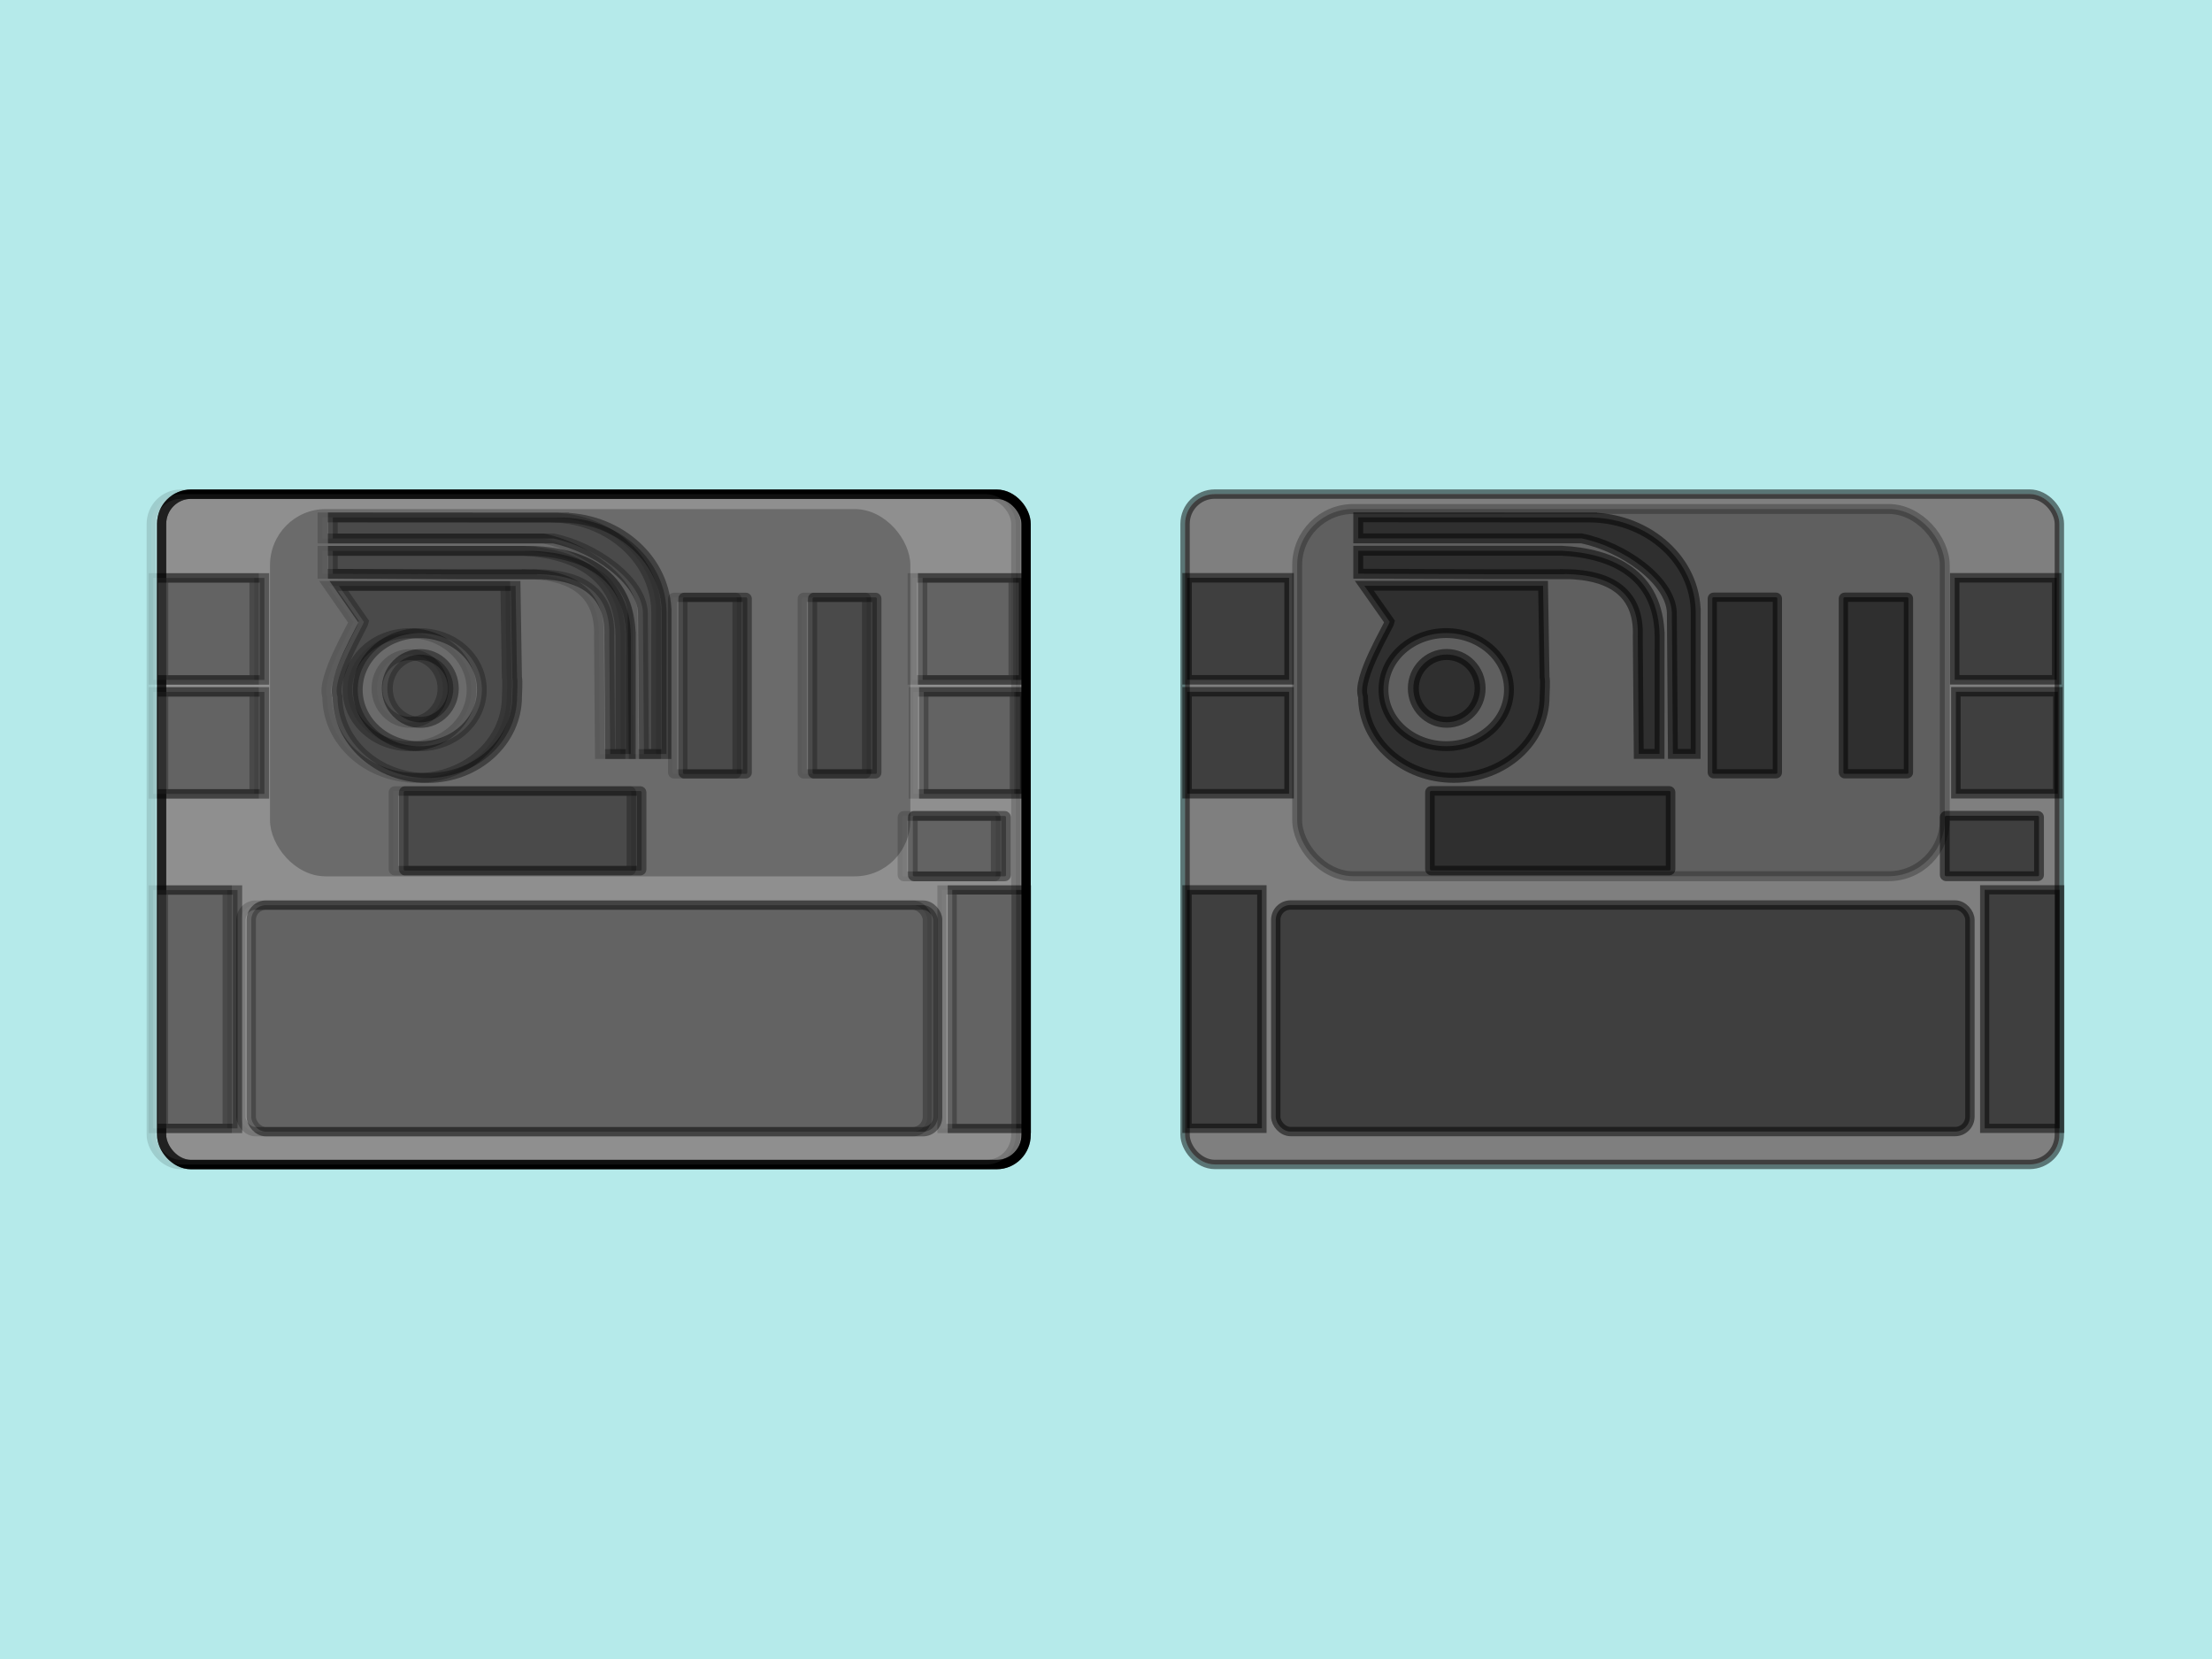 <?xml version="1.0" encoding="UTF-8" standalone="no"?>
<svg
   xmlns:dc="http://purl.org/dc/elements/1.1/"
   xmlns:cc="http://creativecommons.org/ns#"
   xmlns:rdf="http://www.w3.org/1999/02/22-rdf-syntax-ns#"
   xmlns:svg="http://www.w3.org/2000/svg"
   xmlns="http://www.w3.org/2000/svg"
   xmlns:sodipodi="http://sodipodi.sourceforge.net/DTD/sodipodi-0.dtd"
   xmlns:inkscape="http://www.inkscape.org/namespaces/inkscape"
   sodipodi:docname="framework showcase 2.svg"
   inkscape:version="1.0 (4035a4f, 2020-05-01)"
   id="svg5582"
   version="1.1"
   viewBox="0 0 211.667 158.75"
   height="600"
   width="800">
  <defs
     id="defs5576" />
  <sodipodi:namedview
     inkscape:window-maximized="0"
     inkscape:window-y="25"
     inkscape:window-x="0"
     inkscape:window-height="795"
     inkscape:window-width="1252"
     units="px"
     showgrid="false"
     inkscape:document-rotation="0"
     inkscape:current-layer="layer1"
     inkscape:document-units="px"
     inkscape:cy="374.28571"
     inkscape:cx="742.85714"
     inkscape:zoom="0.35"
     inkscape:pageshadow="2"
     inkscape:pageopacity="0.0"
     borderopacity="1.0"
     bordercolor="#666666"
     pagecolor="#ffffff"
     id="base" />
  <g
     id="layer1"
     inkscape:groupmode="layer"
     inkscape:label="Layer 1">
    <rect
       y="1.110223e-16"
       x="1.110223e-16"
       height="158.75"
       width="211.667"
       id="rect7873"
       style="opacity:1;fill:#b5eaea;fill-opacity:1;stroke:none;stroke-width:6.35;stroke-linecap:round;stroke-linejoin:round;stroke-opacity:0;paint-order:stroke fill markers" />
    <g
       transform="matrix(0.448,0,0,0.448,108.169,45.824)"
       id="g6849">
      <rect
         ry="6.35"
         style="opacity:1;fill:#ffffff;stroke:none;stroke-width:2;stroke-linecap:round;stroke-linejoin:round;stroke-miterlimit:4;stroke-dasharray:none;stroke-opacity:1"
         id="rect847-1"
         width="186.742"
         height="143.183"
         x="11.677"
         y="3.248" />
      <rect
         y="3.248"
         x="11.677"
         height="143.183"
         width="186.742"
         id="rect847"
         style="opacity:0.5;fill:#000000;stroke:#000000;stroke-width:2;stroke-linecap:round;stroke-linejoin:round;stroke-miterlimit:4;stroke-dasharray:none;stroke-opacity:1"
         ry="6.35" />
      <rect
         y="91.018"
         x="31.047"
         height="48.391"
         width="148.271"
         id="rect849"
         style="opacity:0.5;fill:#000000;stroke:#000000;stroke-width:2;stroke-opacity:1"
         ry="3.175" />
      <rect
         y="87.773"
         x="182.467"
         height="50.954"
         width="16.029"
         id="rect853"
         style="opacity:0.5;fill:#000000;stroke:#000000;stroke-width:1.963;stroke-opacity:1" />
      <rect
         y="87.793"
         x="12.096"
         height="50.913"
         width="15.988"
         id="rect855"
         style="opacity:0.5;fill:#000000;stroke:#000000;stroke-width:2.004;stroke-opacity:1" />
      <rect
         y="25.281"
         x="152.288"
         height="37.708"
         width="13.896"
         id="rect857"
         style="opacity:0.5;fill:#000000;stroke:#000000;stroke-width:1.979;stroke-opacity:1"
         ry="0.265" />
      <rect
         y="25.279"
         x="124.286"
         height="37.713"
         width="13.901"
         id="rect859"
         style="opacity:0.5;fill:#000000;stroke:#000000;stroke-width:1.974;stroke-opacity:1"
         ry="0.265" />
      <rect
         y="66.647"
         x="63.975"
         height="17.006"
         width="51.402"
         id="rect861"
         style="opacity:0.5;fill:#000000;stroke:#000000;stroke-width:2.044;stroke-opacity:1"
         ry="0.265" />
      <rect
         y="71.964"
         x="173.946"
         height="12.906"
         width="20.131"
         id="rect865"
         style="opacity:0.5;fill:#000000;stroke:#000000;stroke-width:2.094;stroke-opacity:1"
         ry="0.265" />
      <path
         sodipodi:nodetypes="ccccsccccscsc"
         d="m 49.965,22.832 5.41,7.687 c -0.191,0.965 -7.122,12.165 -5.692,15.979 1e-5,9.592 8.682,17.367 19.393,17.367 10.71,-1.74e-4 19.392,-7.776 19.392,-17.367 1.8e-5,-1.057 0.205,-3.156 -0.009,-4.195 L 88.146,22.832 Z m 17.492,10.101 c 7.401,2.11e-4 13.401,5.408 13.401,12.078 -1.59e-4,6.67 -6,12.077 -13.401,12.077 -7.401,4.5e-5 -13.401,-5.407 -13.401,-12.077 -1.56e-4,-6.67 6,-12.078 13.401,-12.078 z"
         style="opacity:0.5;fill:#000000;stroke:#000000;stroke-width:2.107;stroke-opacity:1"
         id="path867" />
      <ellipse
         ry="7.237"
         rx="7.131"
         cy="44.746"
         cx="67.563"
         id="path883"
         style="opacity:0.5;fill:#000000;stroke:#000000;stroke-width:2.35;stroke-opacity:1" />
      <rect
         y="45.472"
         x="12.108"
         height="21.785"
         width="21.785"
         id="rect927"
         style="opacity:0.5;fill:#000000;fill-opacity:1;stroke:#000000;stroke-width:2.028;stroke-miterlimit:4;stroke-dasharray:none;stroke-opacity:1" />
      <rect
         style="opacity:0.5;fill:#000000;fill-opacity:1;stroke:#000000;stroke-width:2.028;stroke-miterlimit:4;stroke-dasharray:none;stroke-opacity:1"
         id="rect927-7"
         width="21.785"
         height="21.785"
         x="12.108"
         y="21.13" />
      <rect
         style="opacity:0.5;fill:#000000;stroke:#000000;stroke-width:2.028;stroke-miterlimit:4;stroke-dasharray:none;stroke-opacity:1"
         id="rect927-0"
         width="21.785"
         height="21.785"
         x="176.312"
         y="45.472" />
      <rect
         y="21.13"
         x="176.066"
         height="21.785"
         width="21.785"
         id="rect927-0-0"
         style="opacity:0.5;fill:#000000;stroke:#000000;stroke-width:2.028;stroke-miterlimit:4;stroke-dasharray:none;stroke-opacity:1" />
      <path
         id="path870"
         style="opacity:0.5;fill:#000000;stroke:#000000;stroke-width:2.117;stroke-miterlimit:4;stroke-dasharray:none;stroke-opacity:1"
         d="m 48.665,8.21 v 4.498 h 33.903 13.764 v 0 c 8.777,1.743 19.073,8.862 19.318,15.886 -5e-5,0.032 -2.3e-4,0.064 -5.3e-4,0.097 l 5.3e-4,-0.097 -5.3e-4,0.097 0.222,30.055 h 4.857 l 0.02,-30.055 h -5.3e-4 c 2.6e-4,-0.032 5.3e-4,-0.064 5.3e-4,-0.097 C 120.748,17.594 110.947,8.584 98.616,8.249 v -0.01 h -0.695 z"
         sodipodi:nodetypes="cccccccccccccccccc" />
      <path
         sodipodi:nodetypes="ccccccccccccccccccc"
         d="m 48.665,15.354 v 4.901 l 29.452,0.117 h 12.589 2.089 v -0.043 c 10.478,0.118 15.903,4.521 15.58,13.259 -5e-5,0.028 -2.2e-4,0.057 -5.3e-4,0.085 l 5.3e-4,-0.085 -5.3e-4,0.085 0.203,25.073 h 4.442 l 0.019,-25.073 h -5.2e-4 c 2.3e-4,-0.028 5.2e-4,-0.057 5.2e-4,-0.085 C 112.876,20.228 102.773,15.88 92.159,15.354 v 0 0 z"
         style="opacity:0.5;fill:#000000;stroke:#000000;stroke-width:2.117;stroke-miterlimit:4;stroke-dasharray:none;stroke-opacity:1"
         id="path870-7-3-2" />
      <rect
         style="opacity:0.25;fill:#000000;stroke:#000000;stroke-width:2.117;stroke-linejoin:round;paint-order:stroke fill markers"
         id="rect2178"
         width="138.324"
         height="78.441"
         x="35.622"
         y="6.428"
         ry="12" />
    </g>
    <g
       transform="matrix(0.443,0,0,0.448,-10.967,64.462)"
       id="g7759">
      <rect
         y="-38.33"
         x="59.66"
         height="143.183"
         width="186.742"
         id="rect847-8-1"
         style="opacity:1;fill:#ffffff;stroke:#000000;stroke-width:2;stroke-linecap:round;stroke-linejoin:round;stroke-miterlimit:4;stroke-dasharray:none;stroke-opacity:1"
         ry="6.35" />
      <rect
         ry="6.35"
         style="opacity:0.5;fill:#000000;stroke:#000000;stroke-width:2;stroke-linecap:round;stroke-linejoin:round;stroke-miterlimit:4;stroke-dasharray:none;stroke-opacity:1"
         id="rect847-8"
         width="186.742"
         height="143.183"
         x="59.66"
         y="-38.33" />
      <rect
         ry="3.175"
         style="opacity:0.5;fill:#000000;stroke:#000000;stroke-width:2;stroke-opacity:1"
         id="rect849-9"
         width="148.271"
         height="48.391"
         x="79.031"
         y="49.441" />
      <rect
         style="opacity:0.5;fill:#000000;stroke:#000000;stroke-width:1.963;stroke-opacity:1"
         id="rect853-8"
         width="16.029"
         height="50.954"
         x="230.451"
         y="46.195" />
      <rect
         style="opacity:0.5;fill:#000000;stroke:#000000;stroke-width:2.004;stroke-opacity:1"
         id="rect855-99"
         width="15.988"
         height="50.913"
         x="60.079"
         y="46.216" />
      <rect
         ry="0.265"
         style="opacity:0.5;fill:#000000;stroke:#000000;stroke-width:1.979;stroke-opacity:1"
         id="rect857-9"
         width="13.896"
         height="37.708"
         x="200.271"
         y="-16.296" />
      <rect
         ry="0.265"
         style="opacity:0.5;fill:#000000;stroke:#000000;stroke-width:1.974;stroke-opacity:1"
         id="rect859-3"
         width="13.901"
         height="37.713"
         x="172.269"
         y="-16.299" />
      <rect
         ry="0.265"
         style="opacity:0.5;fill:#000000;stroke:#000000;stroke-width:2.044;stroke-opacity:1"
         id="rect861-7"
         width="51.402"
         height="17.006"
         x="111.958"
         y="25.069" />
      <rect
         ry="0.265"
         style="opacity:0.5;fill:#000000;stroke:#000000;stroke-width:2.094;stroke-opacity:1"
         id="rect865-1"
         width="20.131"
         height="12.906"
         x="221.929"
         y="30.386" />
      <path
         id="path867-1"
         style="opacity:0.5;fill:#000000;stroke:#000000;stroke-width:2.107;stroke-opacity:1"
         d="m 97.949,-18.745 5.41,7.687 c -0.191,0.965 -7.122,12.165 -5.692,15.979 1.1e-5,9.592 8.682,17.367 19.393,17.367 10.71,-1.75e-4 19.392,-7.776 19.392,-17.367 2e-5,-1.057 0.205,-3.156 -0.009,-4.195 L 136.129,-18.745 Z m 17.492,10.101 c 7.401,2.11e-4 13.401,5.408 13.401,12.078 -1.6e-4,6.67 -6,12.077 -13.401,12.077 -7.401,4.5e-5 -13.401,-5.407 -13.401,-12.077 -1.5e-4,-6.67 6,-12.078 13.401,-12.078 z"
         sodipodi:nodetypes="ccccsccccscsc" />
      <ellipse
         style="opacity:0.5;fill:#000000;stroke:#000000;stroke-width:2.35;stroke-opacity:1"
         id="path883-0"
         cx="115.547"
         cy="3.169"
         rx="7.131"
         ry="7.237" />
      <rect
         style="opacity:0.5;fill:#000000;fill-opacity:1;stroke:#000000;stroke-width:2.028;stroke-miterlimit:4;stroke-dasharray:none;stroke-opacity:1"
         id="rect927-95"
         width="21.785"
         height="21.785"
         x="60.092"
         y="3.895" />
      <rect
         y="-20.447"
         x="60.092"
         height="21.785"
         width="21.785"
         id="rect927-7-2"
         style="opacity:0.5;fill:#000000;fill-opacity:1;stroke:#000000;stroke-width:2.028;stroke-miterlimit:4;stroke-dasharray:none;stroke-opacity:1" />
      <rect
         y="3.895"
         x="224.296"
         height="21.785"
         width="21.785"
         id="rect927-0-9"
         style="opacity:0.5;fill:#000000;stroke:#000000;stroke-width:2.028;stroke-miterlimit:4;stroke-dasharray:none;stroke-opacity:1" />
      <rect
         style="opacity:0.5;fill:#000000;stroke:#000000;stroke-width:2.028;stroke-miterlimit:4;stroke-dasharray:none;stroke-opacity:1"
         id="rect927-0-0-3"
         width="21.785"
         height="21.785"
         x="224.049"
         y="-20.447" />
      <path
         sodipodi:nodetypes="cccccccccccccccccc"
         d="m 96.648,-33.367 v 4.498 h 33.903 13.764 v 0 c 8.777,1.743 19.073,8.862 19.318,15.886 -5e-5,0.032 -2.3e-4,0.064 -5.3e-4,0.097 l 5.3e-4,-0.097 -5.3e-4,0.097 0.222,30.055 h 4.857 l 0.02,-30.055 h -5.3e-4 c 2.7e-4,-0.032 5.3e-4,-0.064 5.3e-4,-0.097 -2.6e-4,-11 -9.802,-20.01 -22.133,-20.345 v -0.01 h -0.695 z"
         style="opacity:0.5;fill:#000000;stroke:#000000;stroke-width:2.117;stroke-miterlimit:4;stroke-dasharray:none;stroke-opacity:1"
         id="path870-7" />
      <path
         id="path870-7-3-2-0"
         style="opacity:0.5;fill:#000000;stroke:#000000;stroke-width:2.117;stroke-miterlimit:4;stroke-dasharray:none;stroke-opacity:1"
         d="m 96.648,-26.223 v 4.901 l 29.452,0.117 h 12.589 2.089 v -0.043 c 10.478,0.118 15.903,4.521 15.58,13.259 -5e-5,0.028 -2.2e-4,0.057 -5.3e-4,0.085 l 5.3e-4,-0.085 -5.3e-4,0.085 0.203,25.073 h 4.442 l 0.019,-25.073 h -5.3e-4 c 2.3e-4,-0.028 5.3e-4,-0.057 5.3e-4,-0.085 -0.162,-13.36 -10.265,-17.708 -20.879,-18.234 v 0 0 z"
         sodipodi:nodetypes="ccccccccccccccccccc" />
      <g
         id="g1572"
         transform="translate(-125.801,-232.186)"
         style="opacity:0.25;fill:#ffffff">
        <rect
           ry="6.35"
           style="opacity:0.5;fill:#ffffff;stroke:#000000;stroke-width:2;stroke-linecap:round;stroke-linejoin:round;stroke-miterlimit:4;stroke-dasharray:none;stroke-opacity:1"
           id="rect847-2"
           width="186.742"
           height="143.183"
           x="183.233"
           y="193.856" />
        <rect
           ry="3.175"
           style="opacity:0.5;fill:#ffffff;stroke:#000000;stroke-width:2;stroke-opacity:1"
           id="rect849-0"
           width="148.271"
           height="48.391"
           x="202.603"
           y="281.626" />
        <rect
           style="opacity:0.5;fill:#ffffff;stroke:#000000;stroke-width:1.963;stroke-opacity:1"
           id="rect853-3"
           width="16.029"
           height="50.954"
           x="354.023"
           y="278.381" />
        <rect
           style="opacity:0.5;fill:#ffffff;stroke:#000000;stroke-width:2.004;stroke-opacity:1"
           id="rect855-9"
           width="15.988"
           height="50.913"
           x="183.652"
           y="278.401" />
        <rect
           ry="0.265"
           style="opacity:0.5;fill:#ffffff;stroke:#000000;stroke-width:1.979;stroke-opacity:1"
           id="rect857-2"
           width="13.896"
           height="37.708"
           x="323.844"
           y="215.889" />
        <rect
           ry="0.265"
           style="opacity:0.5;fill:#ffffff;stroke:#000000;stroke-width:1.974;stroke-opacity:1"
           id="rect859-0"
           width="13.901"
           height="37.713"
           x="295.842"
           y="215.887" />
        <rect
           ry="0.265"
           style="opacity:0.5;fill:#ffffff;stroke:#000000;stroke-width:2.044;stroke-opacity:1"
           id="rect861-9"
           width="51.402"
           height="17.006"
           x="235.53"
           y="257.255" />
        <rect
           ry="0.265"
           style="opacity:0.5;fill:#ffffff;stroke:#000000;stroke-width:2.094;stroke-opacity:1"
           id="rect865-4"
           width="20.131"
           height="12.906"
           x="345.502"
           y="262.572" />
        <path
           id="path867-0"
           style="opacity:0.5;fill:#ffffff;stroke:#000000;stroke-width:2.107;stroke-opacity:1"
           d="m 221.521,213.44 5.41,7.687 c -0.191,0.965 -7.122,12.165 -5.692,15.979 1e-5,9.592 8.682,17.367 19.393,17.367 10.71,-1.8e-4 19.392,-7.776 19.392,-17.367 2e-5,-1.057 0.205,-3.156 -0.009,-4.195 l -0.313,-19.471 z m 17.492,10.101 c 7.401,2.1e-4 13.401,5.408 13.401,12.078 -1.6e-4,6.67 -6,12.077 -13.401,12.077 -7.401,4e-5 -13.401,-5.407 -13.401,-12.077 -1.5e-4,-6.67 6,-12.078 13.401,-12.078 z"
           sodipodi:nodetypes="ccccsccccscsc" />
        <ellipse
           style="opacity:0.5;fill:#ffffff;stroke:#000000;stroke-width:2.35;stroke-opacity:1"
           id="path883-6"
           cx="239.119"
           cy="235.354"
           rx="7.131"
           ry="7.237" />
        <rect
           style="opacity:0.5;fill:#ffffff;fill-opacity:1;stroke:#000000;stroke-width:2.028;stroke-miterlimit:4;stroke-dasharray:none;stroke-opacity:1"
           id="rect927-9"
           width="21.785"
           height="21.785"
           x="183.664"
           y="236.08" />
        <rect
           y="211.738"
           x="183.664"
           height="21.785"
           width="21.785"
           id="rect927-7-4"
           style="opacity:0.5;fill:#ffffff;fill-opacity:1;stroke:#000000;stroke-width:2.028;stroke-miterlimit:4;stroke-dasharray:none;stroke-opacity:1" />
        <rect
           y="236.08"
           x="347.868"
           height="21.785"
           width="21.785"
           id="rect927-0-8"
           style="opacity:0.5;fill:#ffffff;stroke:#000000;stroke-width:2.028;stroke-miterlimit:4;stroke-dasharray:none;stroke-opacity:1" />
        <rect
           style="opacity:0.5;fill:#ffffff;stroke:#000000;stroke-width:2.028;stroke-miterlimit:4;stroke-dasharray:none;stroke-opacity:1"
           id="rect927-0-0-8"
           width="21.785"
           height="21.785"
           x="347.622"
           y="211.738" />
        <path
           sodipodi:nodetypes="cccccccccccccccccc"
           d="m 220.221,198.818 v 4.498 h 33.903 13.764 v 0 c 8.777,1.743 19.073,8.862 19.318,15.886 -5e-5,0.032 -2.3e-4,0.064 -5.3e-4,0.097 l 5.3e-4,-0.097 -5.3e-4,0.097 0.222,30.055 h 4.857 l 0.02,-30.055 h -5.2e-4 c 2.5e-4,-0.032 5.2e-4,-0.064 5.2e-4,-0.097 -2.5e-4,-11 -9.802,-20.01 -22.133,-20.345 v -0.01 h -0.695 z"
           style="opacity:0.5;fill:#ffffff;stroke:#000000;stroke-width:2.117;stroke-miterlimit:4;stroke-dasharray:none;stroke-opacity:1"
           id="path870-6" />
        <path
           id="path870-7-3-2-6"
           style="opacity:0.5;fill:#ffffff;stroke:#000000;stroke-width:2.117;stroke-miterlimit:4;stroke-dasharray:none;stroke-opacity:1"
           d="m 220.221,205.962 v 4.901 l 29.452,0.117 h 12.589 2.089 v -0.043 c 10.478,0.118 15.903,4.521 15.58,13.259 -5e-5,0.028 -2.2e-4,0.057 -5.3e-4,0.085 l 5.3e-4,-0.085 -5.3e-4,0.085 0.203,25.073 h 4.442 l 0.019,-25.073 h -5.3e-4 c 2.3e-4,-0.028 5.3e-4,-0.057 5.3e-4,-0.085 -0.162,-13.36 -10.265,-17.708 -20.879,-18.234 v 0 0 z"
           sodipodi:nodetypes="ccccccccccccccccccc" />
      </g>
      <rect
         ry="12"
         y="-35.149"
         x="83.076"
         height="78.441"
         width="138.324"
         id="rect2178-9"
         style="opacity:0.25;fill:#000000;stroke:none;stroke-width:2.117;stroke-linejoin:round;stroke-opacity:0;paint-order:stroke fill markers" />
    </g>
  </g>
</svg>
